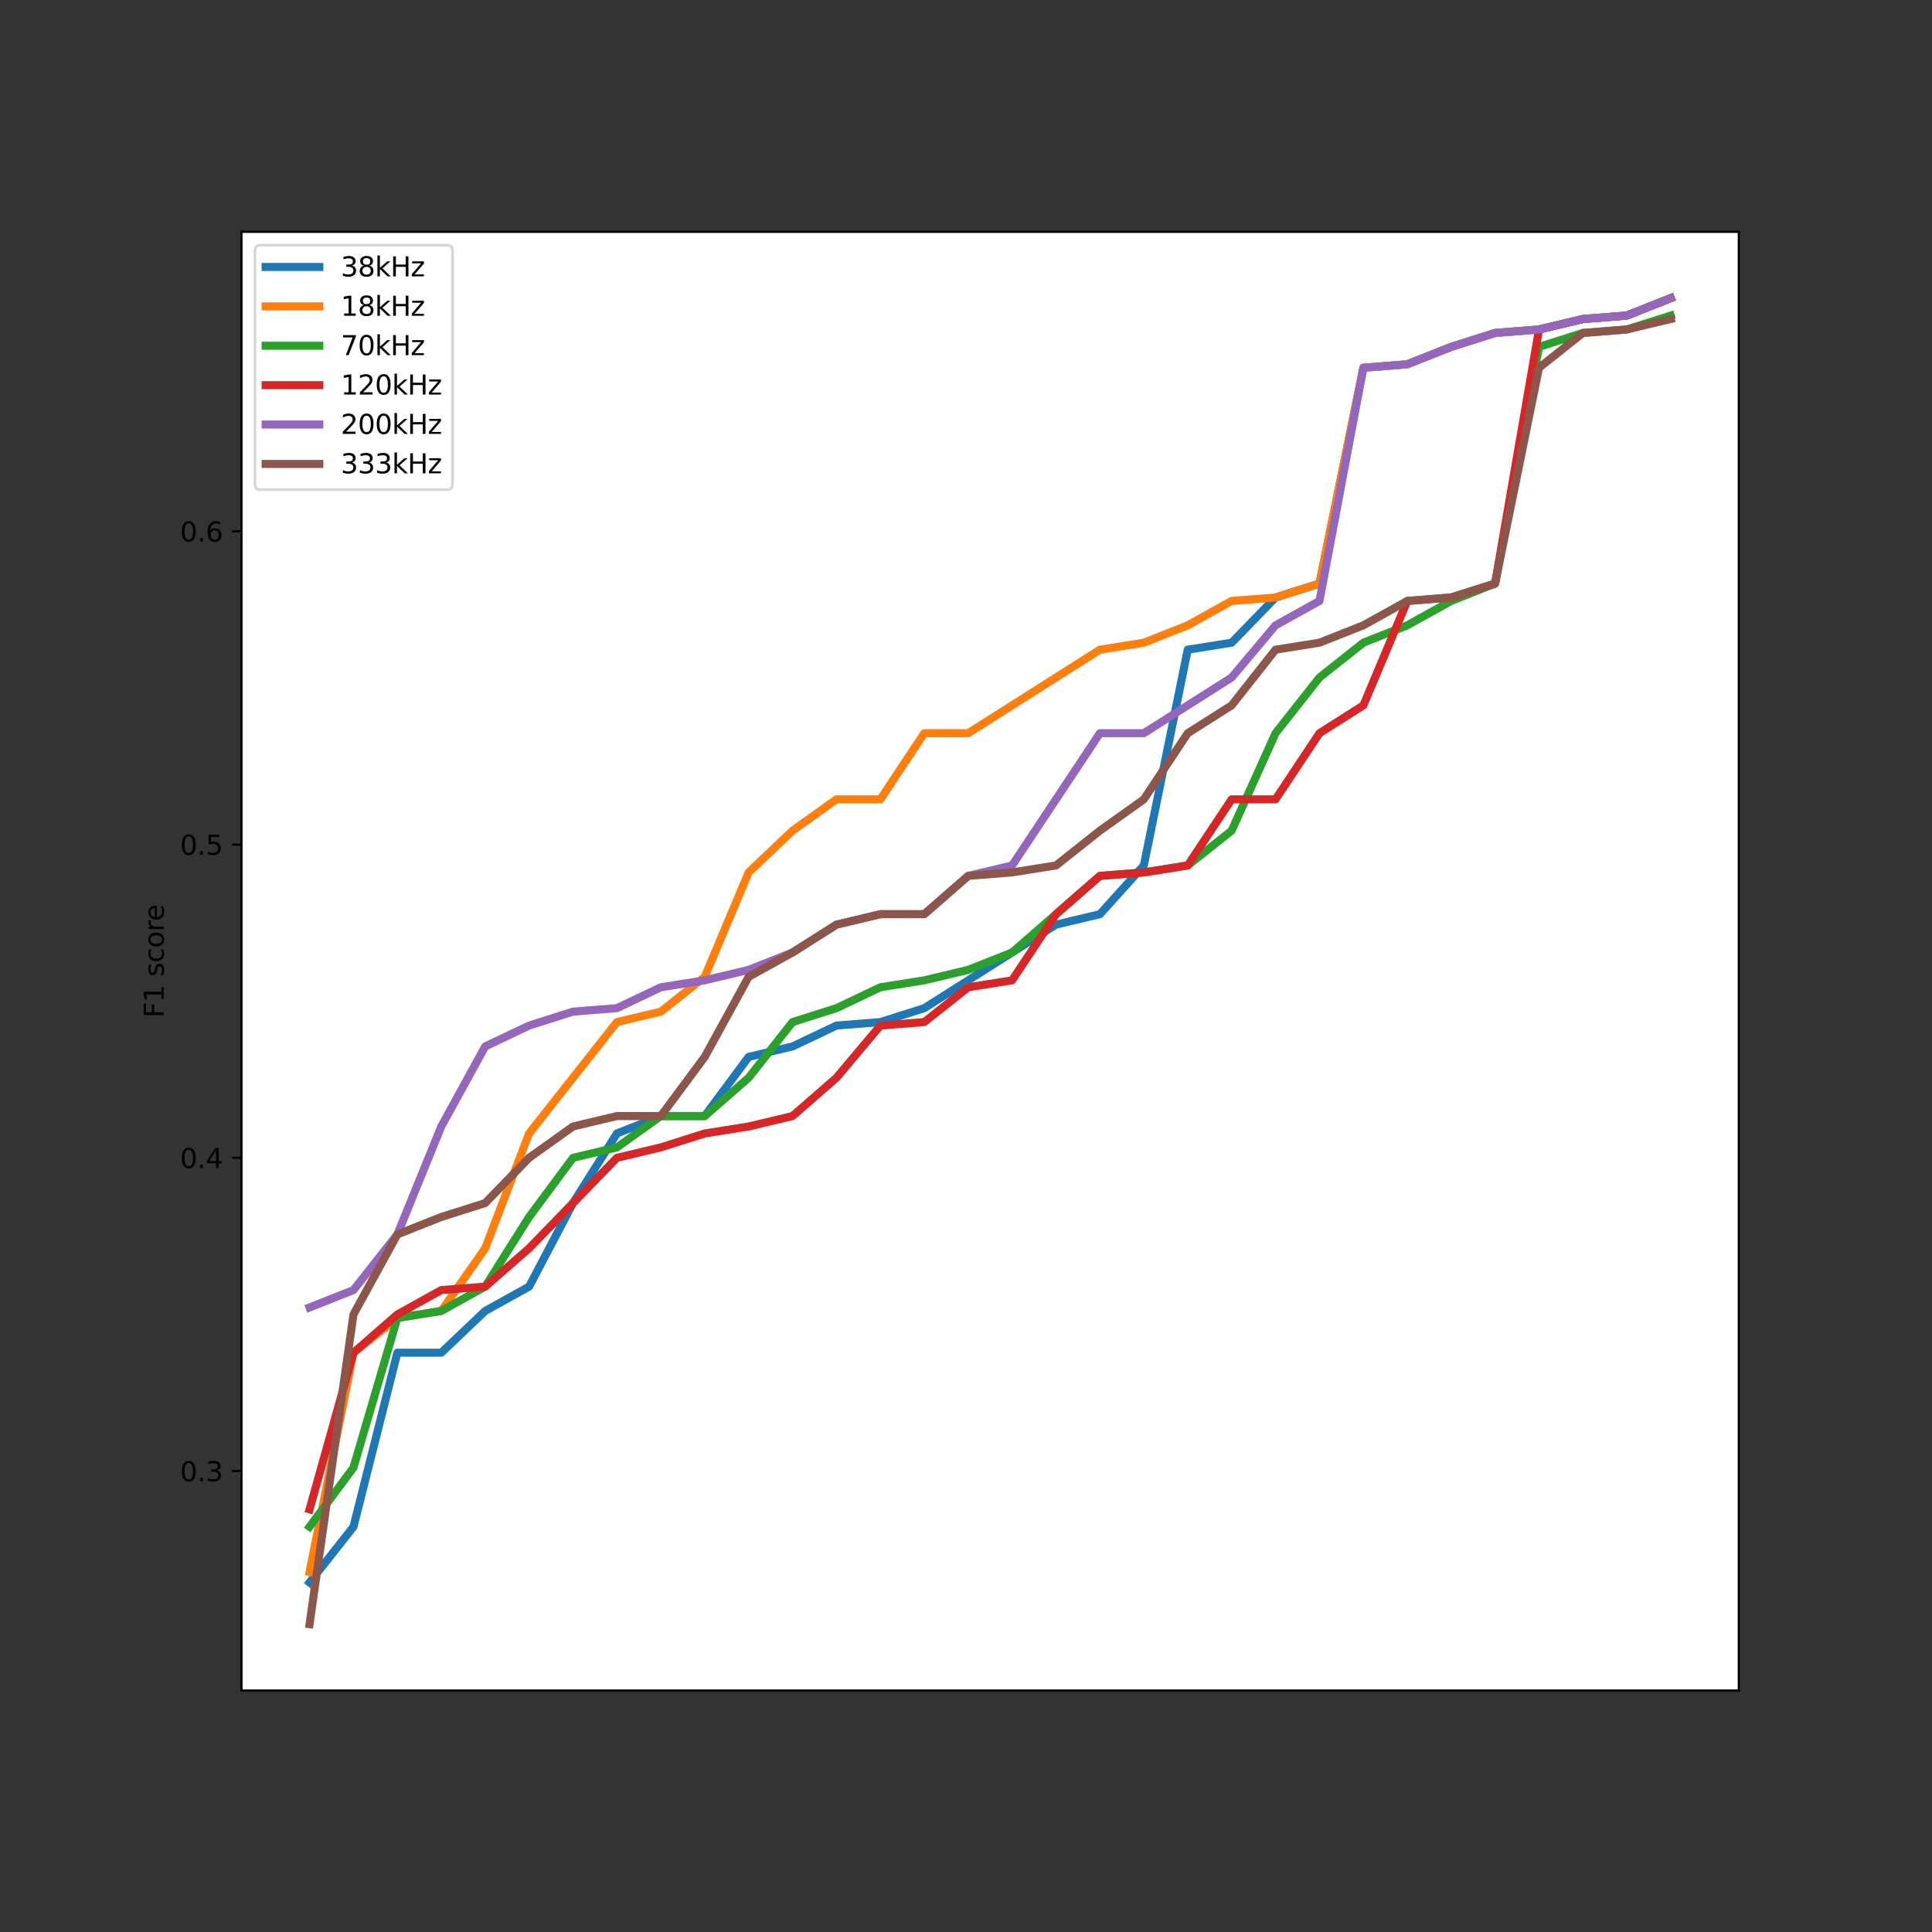 <?xml version="1.0" encoding="utf-8" standalone="no"?>
<!DOCTYPE svg PUBLIC "-//W3C//DTD SVG 1.1//EN"
  "http://www.w3.org/Graphics/SVG/1.1/DTD/svg11.dtd">
<svg xmlns:xlink="http://www.w3.org/1999/xlink" width="720pt" height="720pt" viewBox="0 0 720 720" xmlns="http://www.w3.org/2000/svg" version="1.1">
 <rect x="0" y="0" width="720" height="720" fill="#333333" stroke="none"/>
 <defs>
  <style type="text/css">*{stroke-linejoin: round; stroke-linecap: butt}</style>
 </defs>
 <g id="figure_1">
  <g id="patch_1">
   <path d="M 0 720 
L 720 720 
L 720 0 
L 0 0 
L 0 720 
z
" style="fill: none"/>
  </g>
  <g id="axes_1">
   <g id="patch_2">
    <path d="M 90 630 
L 648 630 
L 648 86.4 
L 90 86.4 
z
" style="fill: #ffffff"/>
   </g>
   <g id="matplotlib.axis_1">
    <g id="xtick_1"/>
    <g id="xtick_2"/>
    <g id="xtick_3"/>
    <g id="xtick_4"/>
    <g id="xtick_5"/>
    <g id="xtick_6"/>
    <g id="xtick_7"/>
   </g>
   <g id="matplotlib.axis_2">
    <g id="ytick_1">
     <g id="line2d_1">
      <defs>
       <path id="m94f6c1437d" d="M 0 0 
L -3.5 0 
" style="stroke: #000000; stroke-width: 0.8"/>
      </defs>
      <g>
       <use xlink:href="#m94f6c1437d" x="90" y="548.22" style="stroke: #000000; stroke-width: 0.8"/>
      </g>
     </g>
     <g id="text_1">
      <!-- 0.3 -->
      <g transform="translate(67.097 552.019)scale(0.1 -0.1)">
       <defs>
        <path id="DejaVuSans-30" d="M 2034 4250 
Q 1547 4250 1301 3770 
Q 1056 3291 1056 2328 
Q 1056 1369 1301 889 
Q 1547 409 2034 409 
Q 2525 409 2770 889 
Q 3016 1369 3016 2328 
Q 3016 3291 2770 3770 
Q 2525 4250 2034 4250 
z
M 2034 4750 
Q 2819 4750 3233 4129 
Q 3647 3509 3647 2328 
Q 3647 1150 3233 529 
Q 2819 -91 2034 -91 
Q 1250 -91 836 529 
Q 422 1150 422 2328 
Q 422 3509 836 4129 
Q 1250 4750 2034 4750 
z
" transform="scale(0.016)"/>
        <path id="DejaVuSans-2e" d="M 684 794 
L 1344 794 
L 1344 0 
L 684 0 
L 684 794 
z
" transform="scale(0.016)"/>
        <path id="DejaVuSans-33" d="M 2597 2516 
Q 3050 2419 3304 2112 
Q 3559 1806 3559 1356 
Q 3559 666 3084 287 
Q 2609 -91 1734 -91 
Q 1441 -91 1130 -33 
Q 819 25 488 141 
L 488 750 
Q 750 597 1062 519 
Q 1375 441 1716 441 
Q 2309 441 2620 675 
Q 2931 909 2931 1356 
Q 2931 1769 2642 2001 
Q 2353 2234 1838 2234 
L 1294 2234 
L 1294 2753 
L 1863 2753 
Q 2328 2753 2575 2939 
Q 2822 3125 2822 3475 
Q 2822 3834 2567 4026 
Q 2313 4219 1838 4219 
Q 1578 4219 1281 4162 
Q 984 4106 628 3988 
L 628 4550 
Q 988 4650 1302 4700 
Q 1616 4750 1894 4750 
Q 2613 4750 3031 4423 
Q 3450 4097 3450 3541 
Q 3450 3153 3228 2886 
Q 3006 2619 2597 2516 
z
" transform="scale(0.016)"/>
       </defs>
       <use xlink:href="#DejaVuSans-30"/>
       <use xlink:href="#DejaVuSans-2e" x="63.623"/>
       <use xlink:href="#DejaVuSans-33" x="95.41"/>
      </g>
     </g>
    </g>
    <g id="ytick_2">
     <g id="line2d_2">
      <g>
       <use xlink:href="#m94f6c1437d" x="90" y="431.484" style="stroke: #000000; stroke-width: 0.8"/>
      </g>
     </g>
     <g id="text_2">
      <!-- 0.4 -->
      <g transform="translate(67.097 435.283)scale(0.1 -0.1)">
       <defs>
        <path id="DejaVuSans-34" d="M 2419 4116 
L 825 1625 
L 2419 1625 
L 2419 4116 
z
M 2253 4666 
L 3047 4666 
L 3047 1625 
L 3713 1625 
L 3713 1100 
L 3047 1100 
L 3047 0 
L 2419 0 
L 2419 1100 
L 313 1100 
L 313 1709 
L 2253 4666 
z
" transform="scale(0.016)"/>
       </defs>
       <use xlink:href="#DejaVuSans-30"/>
       <use xlink:href="#DejaVuSans-2e" x="63.623"/>
       <use xlink:href="#DejaVuSans-34" x="95.41"/>
      </g>
     </g>
    </g>
    <g id="ytick_3">
     <g id="line2d_3">
      <g>
       <use xlink:href="#m94f6c1437d" x="90" y="314.748" style="stroke: #000000; stroke-width: 0.8"/>
      </g>
     </g>
     <g id="text_3">
      <!-- 0.5 -->
      <g transform="translate(67.097 318.548)scale(0.1 -0.1)">
       <defs>
        <path id="DejaVuSans-35" d="M 691 4666 
L 3169 4666 
L 3169 4134 
L 1269 4134 
L 1269 2991 
Q 1406 3038 1543 3061 
Q 1681 3084 1819 3084 
Q 2600 3084 3056 2656 
Q 3513 2228 3513 1497 
Q 3513 744 3044 326 
Q 2575 -91 1722 -91 
Q 1428 -91 1123 -41 
Q 819 9 494 109 
L 494 744 
Q 775 591 1075 516 
Q 1375 441 1709 441 
Q 2250 441 2565 725 
Q 2881 1009 2881 1497 
Q 2881 1984 2565 2268 
Q 2250 2553 1709 2553 
Q 1456 2553 1204 2497 
Q 953 2441 691 2322 
L 691 4666 
z
" transform="scale(0.016)"/>
       </defs>
       <use xlink:href="#DejaVuSans-30"/>
       <use xlink:href="#DejaVuSans-2e" x="63.623"/>
       <use xlink:href="#DejaVuSans-35" x="95.41"/>
      </g>
     </g>
    </g>
    <g id="ytick_4">
     <g id="line2d_4">
      <g>
       <use xlink:href="#m94f6c1437d" x="90" y="198.012" style="stroke: #000000; stroke-width: 0.8"/>
      </g>
     </g>
     <g id="text_4">
      <!-- 0.6 -->
      <g transform="translate(67.097 201.812)scale(0.1 -0.1)">
       <defs>
        <path id="DejaVuSans-36" d="M 2113 2584 
Q 1688 2584 1439 2293 
Q 1191 2003 1191 1497 
Q 1191 994 1439 701 
Q 1688 409 2113 409 
Q 2538 409 2786 701 
Q 3034 994 3034 1497 
Q 3034 2003 2786 2293 
Q 2538 2584 2113 2584 
z
M 3366 4563 
L 3366 3988 
Q 3128 4100 2886 4159 
Q 2644 4219 2406 4219 
Q 1781 4219 1451 3797 
Q 1122 3375 1075 2522 
Q 1259 2794 1537 2939 
Q 1816 3084 2150 3084 
Q 2853 3084 3261 2657 
Q 3669 2231 3669 1497 
Q 3669 778 3244 343 
Q 2819 -91 2113 -91 
Q 1303 -91 875 529 
Q 447 1150 447 2328 
Q 447 3434 972 4092 
Q 1497 4750 2381 4750 
Q 2619 4750 2861 4703 
Q 3103 4656 3366 4563 
z
" transform="scale(0.016)"/>
       </defs>
       <use xlink:href="#DejaVuSans-30"/>
       <use xlink:href="#DejaVuSans-2e" x="63.623"/>
       <use xlink:href="#DejaVuSans-36" x="95.41"/>
      </g>
     </g>
    </g>
    <g id="text_5">
     <!-- F1 score -->
     <g transform="translate(61.017 379.279)rotate(-90)scale(0.1 -0.1)">
      <defs>
       <path id="DejaVuSans-46" d="M 628 4666 
L 3309 4666 
L 3309 4134 
L 1259 4134 
L 1259 2759 
L 3109 2759 
L 3109 2228 
L 1259 2228 
L 1259 0 
L 628 0 
L 628 4666 
z
" transform="scale(0.016)"/>
       <path id="DejaVuSans-31" d="M 794 531 
L 1825 531 
L 1825 4091 
L 703 3866 
L 703 4441 
L 1819 4666 
L 2450 4666 
L 2450 531 
L 3481 531 
L 3481 0 
L 794 0 
L 794 531 
z
" transform="scale(0.016)"/>
       <path id="DejaVuSans-20" transform="scale(0.016)"/>
       <path id="DejaVuSans-73" d="M 2834 3397 
L 2834 2853 
Q 2591 2978 2328 3040 
Q 2066 3103 1784 3103 
Q 1356 3103 1142 2972 
Q 928 2841 928 2578 
Q 928 2378 1081 2264 
Q 1234 2150 1697 2047 
L 1894 2003 
Q 2506 1872 2764 1633 
Q 3022 1394 3022 966 
Q 3022 478 2636 193 
Q 2250 -91 1575 -91 
Q 1294 -91 989 -36 
Q 684 19 347 128 
L 347 722 
Q 666 556 975 473 
Q 1284 391 1588 391 
Q 1994 391 2212 530 
Q 2431 669 2431 922 
Q 2431 1156 2273 1281 
Q 2116 1406 1581 1522 
L 1381 1569 
Q 847 1681 609 1914 
Q 372 2147 372 2553 
Q 372 3047 722 3315 
Q 1072 3584 1716 3584 
Q 2034 3584 2315 3537 
Q 2597 3491 2834 3397 
z
" transform="scale(0.016)"/>
       <path id="DejaVuSans-63" d="M 3122 3366 
L 3122 2828 
Q 2878 2963 2633 3030 
Q 2388 3097 2138 3097 
Q 1578 3097 1268 2742 
Q 959 2388 959 1747 
Q 959 1106 1268 751 
Q 1578 397 2138 397 
Q 2388 397 2633 464 
Q 2878 531 3122 666 
L 3122 134 
Q 2881 22 2623 -34 
Q 2366 -91 2075 -91 
Q 1284 -91 818 406 
Q 353 903 353 1747 
Q 353 2603 823 3093 
Q 1294 3584 2113 3584 
Q 2378 3584 2631 3529 
Q 2884 3475 3122 3366 
z
" transform="scale(0.016)"/>
       <path id="DejaVuSans-6f" d="M 1959 3097 
Q 1497 3097 1228 2736 
Q 959 2375 959 1747 
Q 959 1119 1226 758 
Q 1494 397 1959 397 
Q 2419 397 2687 759 
Q 2956 1122 2956 1747 
Q 2956 2369 2687 2733 
Q 2419 3097 1959 3097 
z
M 1959 3584 
Q 2709 3584 3137 3096 
Q 3566 2609 3566 1747 
Q 3566 888 3137 398 
Q 2709 -91 1959 -91 
Q 1206 -91 779 398 
Q 353 888 353 1747 
Q 353 2609 779 3096 
Q 1206 3584 1959 3584 
z
" transform="scale(0.016)"/>
       <path id="DejaVuSans-72" d="M 2631 2963 
Q 2534 3019 2420 3045 
Q 2306 3072 2169 3072 
Q 1681 3072 1420 2755 
Q 1159 2438 1159 1844 
L 1159 0 
L 581 0 
L 581 3500 
L 1159 3500 
L 1159 2956 
Q 1341 3275 1631 3429 
Q 1922 3584 2338 3584 
Q 2397 3584 2469 3576 
Q 2541 3569 2628 3553 
L 2631 2963 
z
" transform="scale(0.016)"/>
       <path id="DejaVuSans-65" d="M 3597 1894 
L 3597 1613 
L 953 1613 
Q 991 1019 1311 708 
Q 1631 397 2203 397 
Q 2534 397 2845 478 
Q 3156 559 3463 722 
L 3463 178 
Q 3153 47 2828 -22 
Q 2503 -91 2169 -91 
Q 1331 -91 842 396 
Q 353 884 353 1716 
Q 353 2575 817 3079 
Q 1281 3584 2069 3584 
Q 2775 3584 3186 3129 
Q 3597 2675 3597 1894 
z
M 3022 2063 
Q 3016 2534 2758 2815 
Q 2500 3097 2075 3097 
Q 1594 3097 1305 2825 
Q 1016 2553 972 2059 
L 3022 2063 
z
" transform="scale(0.016)"/>
      </defs>
      <use xlink:href="#DejaVuSans-46"/>
      <use xlink:href="#DejaVuSans-31" x="57.52"/>
      <use xlink:href="#DejaVuSans-20" x="121.143"/>
      <use xlink:href="#DejaVuSans-73" x="152.93"/>
      <use xlink:href="#DejaVuSans-63" x="205.029"/>
      <use xlink:href="#DejaVuSans-6f" x="260.01"/>
      <use xlink:href="#DejaVuSans-72" x="321.191"/>
      <use xlink:href="#DejaVuSans-65" x="360.055"/>
     </g>
    </g>
   </g>
   <path d="M 115.364 589.726 
L 131.727 568.973 
L 148.091 504.12 
L 164.455 504.12 
L 180.818 488.555 
L 197.182 479.476 
L 213.545 448.346 
L 229.909 422.405 
L 246.273 415.919 
L 262.636 415.919 
L 279 393.869 
L 295.364 389.978 
L 311.727 382.196 
L 328.091 380.899 
L 344.455 375.71 
L 360.818 365.334 
L 377.182 354.957 
L 393.545 344.581 
L 409.909 340.69 
L 426.273 322.531 
L 442.636 242.113 
L 459 239.519 
L 475.364 222.657 
L 491.727 217.468 
L 508.091 137.05 
L 524.455 135.753 
L 540.818 129.268 
L 557.182 124.08 
L 573.545 122.783 
L 589.909 118.891 
L 606.273 117.594 
L 622.636 111.109 
" clip-path="url(#p65cb3258de)" style="fill: none; stroke: #000000; stroke-width: 2; stroke-linecap: square"/>
   <path d="M 115.364 589.726 
L 131.727 568.973 
L 148.091 504.12 
L 164.455 504.12 
L 180.818 488.555 
L 197.182 479.476 
L 213.545 448.346 
L 229.909 422.405 
L 246.273 415.919 
L 262.636 415.919 
L 279 393.869 
L 295.364 389.978 
L 311.727 382.196 
L 328.091 380.899 
L 344.455 375.71 
L 360.818 365.334 
L 377.182 354.957 
L 393.545 344.581 
L 409.909 340.69 
L 426.273 322.531 
L 442.636 242.113 
L 459 239.519 
L 475.364 222.657 
L 491.727 217.468 
L 508.091 137.05 
L 524.455 135.753 
L 540.818 129.268 
L 557.182 124.08 
L 573.545 122.783 
L 589.909 118.891 
L 606.273 117.594 
L 622.636 111.109 
" clip-path="url(#p65cb3258de)" style="fill: none; stroke: #1f77b4; stroke-width: 3; stroke-linecap: square"/>
   <path d="M 115.364 585.835 
L 131.727 504.12 
L 148.091 491.149 
L 164.455 488.555 
L 180.818 465.208 
L 197.182 422.405 
L 213.545 401.652 
L 229.909 380.899 
L 246.273 377.007 
L 262.636 364.037 
L 279 325.125 
L 295.364 309.56 
L 311.727 297.886 
L 328.091 297.886 
L 344.455 273.242 
L 360.818 273.242 
L 377.182 262.866 
L 393.545 252.489 
L 409.909 242.113 
L 426.273 239.519 
L 442.636 233.033 
L 459 223.954 
L 475.364 222.657 
L 491.727 217.468 
L 508.091 137.05 
L 524.455 135.753 
L 540.818 129.268 
L 557.182 124.08 
L 573.545 122.783 
L 589.909 118.891 
L 606.273 117.594 
L 622.636 111.109 
" clip-path="url(#p65cb3258de)" style="fill: none; stroke: #000000; stroke-width: 2; stroke-linecap: square"/>
   <path d="M 115.364 585.835 
L 131.727 504.12 
L 148.091 491.149 
L 164.455 488.555 
L 180.818 465.208 
L 197.182 422.405 
L 213.545 401.652 
L 229.909 380.899 
L 246.273 377.007 
L 262.636 364.037 
L 279 325.125 
L 295.364 309.56 
L 311.727 297.886 
L 328.091 297.886 
L 344.455 273.242 
L 360.818 273.242 
L 377.182 262.866 
L 393.545 252.489 
L 409.909 242.113 
L 426.273 239.519 
L 442.636 233.033 
L 459 223.954 
L 475.364 222.657 
L 491.727 217.468 
L 508.091 137.05 
L 524.455 135.753 
L 540.818 129.268 
L 557.182 124.08 
L 573.545 122.783 
L 589.909 118.891 
L 606.273 117.594 
L 622.636 111.109 
" clip-path="url(#p65cb3258de)" style="fill: none; stroke: #ff7f0e; stroke-width: 3; stroke-linecap: square"/>
   <path d="M 115.364 568.973 
L 131.727 546.923 
L 148.091 491.149 
L 164.455 488.555 
L 180.818 479.476 
L 197.182 453.534 
L 213.545 431.484 
L 229.909 427.593 
L 246.273 415.919 
L 262.636 415.919 
L 279 401.652 
L 295.364 380.899 
L 311.727 375.71 
L 328.091 367.928 
L 344.455 365.334 
L 360.818 361.443 
L 377.182 354.957 
L 393.545 340.69 
L 409.909 326.422 
L 426.273 325.125 
L 442.636 322.531 
L 459 309.56 
L 475.364 273.242 
L 491.727 252.489 
L 508.091 239.519 
L 524.455 233.033 
L 540.818 223.954 
L 557.182 217.468 
L 573.545 129.268 
L 589.909 124.08 
L 606.273 122.783 
L 622.636 117.594 
" clip-path="url(#p65cb3258de)" style="fill: none; stroke: #000000; stroke-width: 2; stroke-linecap: square"/>
   <path d="M 115.364 568.973 
L 131.727 546.923 
L 148.091 491.149 
L 164.455 488.555 
L 180.818 479.476 
L 197.182 453.534 
L 213.545 431.484 
L 229.909 427.593 
L 246.273 415.919 
L 262.636 415.919 
L 279 401.652 
L 295.364 380.899 
L 311.727 375.71 
L 328.091 367.928 
L 344.455 365.334 
L 360.818 361.443 
L 377.182 354.957 
L 393.545 340.69 
L 409.909 326.422 
L 426.273 325.125 
L 442.636 322.531 
L 459 309.56 
L 475.364 273.242 
L 491.727 252.489 
L 508.091 239.519 
L 524.455 233.033 
L 540.818 223.954 
L 557.182 217.468 
L 573.545 129.268 
L 589.909 124.08 
L 606.273 122.783 
L 622.636 117.594 
" clip-path="url(#p65cb3258de)" style="fill: none; stroke: #2ca02c; stroke-width: 3; stroke-linecap: square"/>
   <path d="M 115.364 562.488 
L 131.727 504.12 
L 148.091 489.852 
L 164.455 480.773 
L 180.818 479.476 
L 197.182 465.208 
L 213.545 448.346 
L 229.909 431.484 
L 246.273 427.593 
L 262.636 422.405 
L 279 419.811 
L 295.364 415.919 
L 311.727 401.652 
L 328.091 382.196 
L 344.455 380.899 
L 360.818 367.928 
L 377.182 365.334 
L 393.545 340.69 
L 409.909 326.422 
L 426.273 325.125 
L 442.636 322.531 
L 459 297.886 
L 475.364 297.886 
L 491.727 273.242 
L 508.091 262.866 
L 524.455 223.954 
L 540.818 222.657 
L 557.182 217.468 
L 573.545 122.783 
L 589.909 118.891 
L 606.273 117.594 
L 622.636 111.109 
" clip-path="url(#p65cb3258de)" style="fill: none; stroke: #000000; stroke-width: 2; stroke-linecap: square"/>
   <path d="M 115.364 562.488 
L 131.727 504.12 
L 148.091 489.852 
L 164.455 480.773 
L 180.818 479.476 
L 197.182 465.208 
L 213.545 448.346 
L 229.909 431.484 
L 246.273 427.593 
L 262.636 422.405 
L 279 419.811 
L 295.364 415.919 
L 311.727 401.652 
L 328.091 382.196 
L 344.455 380.899 
L 360.818 367.928 
L 377.182 365.334 
L 393.545 340.69 
L 409.909 326.422 
L 426.273 325.125 
L 442.636 322.531 
L 459 297.886 
L 475.364 297.886 
L 491.727 273.242 
L 508.091 262.866 
L 524.455 223.954 
L 540.818 222.657 
L 557.182 217.468 
L 573.545 122.783 
L 589.909 118.891 
L 606.273 117.594 
L 622.636 111.109 
" clip-path="url(#p65cb3258de)" style="fill: none; stroke: #d62728; stroke-width: 3; stroke-linecap: square"/>
   <path d="M 115.364 487.258 
L 131.727 480.773 
L 148.091 460.02 
L 164.455 419.811 
L 180.818 389.978 
L 197.182 382.196 
L 213.545 377.007 
L 229.909 375.71 
L 246.273 367.928 
L 262.636 365.334 
L 279 361.443 
L 295.364 354.957 
L 311.727 344.581 
L 328.091 340.69 
L 344.455 340.69 
L 360.818 326.422 
L 377.182 322.531 
L 393.545 297.886 
L 409.909 273.242 
L 426.273 273.242 
L 442.636 262.866 
L 459 252.489 
L 475.364 233.033 
L 491.727 223.954 
L 508.091 137.05 
L 524.455 135.753 
L 540.818 129.268 
L 557.182 124.08 
L 573.545 122.783 
L 589.909 118.891 
L 606.273 117.594 
L 622.636 111.109 
" clip-path="url(#p65cb3258de)" style="fill: none; stroke: #000000; stroke-width: 2; stroke-linecap: square"/>
   <path d="M 115.364 487.258 
L 131.727 480.773 
L 148.091 460.02 
L 164.455 419.811 
L 180.818 389.978 
L 197.182 382.196 
L 213.545 377.007 
L 229.909 375.71 
L 246.273 367.928 
L 262.636 365.334 
L 279 361.443 
L 295.364 354.957 
L 311.727 344.581 
L 328.091 340.69 
L 344.455 340.69 
L 360.818 326.422 
L 377.182 322.531 
L 393.545 297.886 
L 409.909 273.242 
L 426.273 273.242 
L 442.636 262.866 
L 459 252.489 
L 475.364 233.033 
L 491.727 223.954 
L 508.091 137.05 
L 524.455 135.753 
L 540.818 129.268 
L 557.182 124.08 
L 573.545 122.783 
L 589.909 118.891 
L 606.273 117.594 
L 622.636 111.109 
" clip-path="url(#p65cb3258de)" style="fill: none; stroke: #9467bd; stroke-width: 3; stroke-linecap: square"/>
   <path d="M 115.364 605.291 
L 131.727 489.852 
L 148.091 460.02 
L 164.455 453.534 
L 180.818 448.346 
L 197.182 431.484 
L 213.545 419.811 
L 229.909 415.919 
L 246.273 415.919 
L 262.636 393.869 
L 279 364.037 
L 295.364 354.957 
L 311.727 344.581 
L 328.091 340.69 
L 344.455 340.69 
L 360.818 326.422 
L 377.182 325.125 
L 393.545 322.531 
L 409.909 309.56 
L 426.273 297.886 
L 442.636 273.242 
L 459 262.866 
L 475.364 242.113 
L 491.727 239.519 
L 508.091 233.033 
L 524.455 223.954 
L 540.818 222.657 
L 557.182 217.468 
L 573.545 137.05 
L 589.909 124.08 
L 606.273 122.783 
L 622.636 118.891 
" clip-path="url(#p65cb3258de)" style="fill: none; stroke: #000000; stroke-width: 2; stroke-linecap: square"/>
   <path d="M 115.364 605.291 
L 131.727 489.852 
L 148.091 460.02 
L 164.455 453.534 
L 180.818 448.346 
L 197.182 431.484 
L 213.545 419.811 
L 229.909 415.919 
L 246.273 415.919 
L 262.636 393.869 
L 279 364.037 
L 295.364 354.957 
L 311.727 344.581 
L 328.091 340.69 
L 344.455 340.69 
L 360.818 326.422 
L 377.182 325.125 
L 393.545 322.531 
L 409.909 309.56 
L 426.273 297.886 
L 442.636 273.242 
L 459 262.866 
L 475.364 242.113 
L 491.727 239.519 
L 508.091 233.033 
L 524.455 223.954 
L 540.818 222.657 
L 557.182 217.468 
L 573.545 137.05 
L 589.909 124.08 
L 606.273 122.783 
L 622.636 118.891 
" clip-path="url(#p65cb3258de)" style="fill: none; stroke: #8c564b; stroke-width: 3; stroke-linecap: square"/>
   <g id="patch_3">
    <path d="M 90 630 
L 90 86.4 
" style="fill: none; stroke: #000000; stroke-width: 0.8; stroke-linejoin: miter; stroke-linecap: square"/>
   </g>
   <g id="patch_4">
    <path d="M 648 630 
L 648 86.4 
" style="fill: none; stroke: #000000; stroke-width: 0.8; stroke-linejoin: miter; stroke-linecap: square"/>
   </g>
   <g id="patch_5">
    <path d="M 90 630 
L 648 630 
" style="fill: none; stroke: #000000; stroke-width: 0.8; stroke-linejoin: miter; stroke-linecap: square"/>
   </g>
   <g id="patch_6">
    <path d="M 90 86.4 
L 648 86.4 
" style="fill: none; stroke: #000000; stroke-width: 0.8; stroke-linejoin: miter; stroke-linecap: square"/>
   </g>
   <g id="legend_1">
    <g id="patch_7">
     <path d="M 97 182.469 
L 166.647 182.469 
Q 168.647 182.469 168.647 180.469 
L 168.647 93.4 
Q 168.647 91.4 166.647 91.4 
L 97 91.4 
Q 95 91.4 95 93.4 
L 95 180.469 
Q 95 182.469 97 182.469 
z
" style="fill: #ffffff; opacity: 0.8; stroke: #cccccc; stroke-linejoin: miter"/>
    </g>
    <path d="M 99 99.498 
L 109 99.498 
L 119 99.498 
" style="fill: none; stroke: #000000; stroke-width: 2; stroke-linecap: square"/>
    <path d="M 99 99.498 
L 109 99.498 
L 119 99.498 
" style="fill: none; stroke: #1f77b4; stroke-width: 3; stroke-linecap: square"/>
    <g id="text_6">
     <!-- 38kHz -->
     <g transform="translate(127 102.998)scale(0.1 -0.1)">
      <defs>
       <path id="DejaVuSans-38" d="M 2034 2216 
Q 1584 2216 1326 1975 
Q 1069 1734 1069 1313 
Q 1069 891 1326 650 
Q 1584 409 2034 409 
Q 2484 409 2743 651 
Q 3003 894 3003 1313 
Q 3003 1734 2745 1975 
Q 2488 2216 2034 2216 
z
M 1403 2484 
Q 997 2584 770 2862 
Q 544 3141 544 3541 
Q 544 4100 942 4425 
Q 1341 4750 2034 4750 
Q 2731 4750 3128 4425 
Q 3525 4100 3525 3541 
Q 3525 3141 3298 2862 
Q 3072 2584 2669 2484 
Q 3125 2378 3379 2068 
Q 3634 1759 3634 1313 
Q 3634 634 3220 271 
Q 2806 -91 2034 -91 
Q 1263 -91 848 271 
Q 434 634 434 1313 
Q 434 1759 690 2068 
Q 947 2378 1403 2484 
z
M 1172 3481 
Q 1172 3119 1398 2916 
Q 1625 2713 2034 2713 
Q 2441 2713 2670 2916 
Q 2900 3119 2900 3481 
Q 2900 3844 2670 4047 
Q 2441 4250 2034 4250 
Q 1625 4250 1398 4047 
Q 1172 3844 1172 3481 
z
" transform="scale(0.016)"/>
       <path id="DejaVuSans-6b" d="M 581 4863 
L 1159 4863 
L 1159 1991 
L 2875 3500 
L 3609 3500 
L 1753 1863 
L 3688 0 
L 2938 0 
L 1159 1709 
L 1159 0 
L 581 0 
L 581 4863 
z
" transform="scale(0.016)"/>
       <path id="DejaVuSans-48" d="M 628 4666 
L 1259 4666 
L 1259 2753 
L 3553 2753 
L 3553 4666 
L 4184 4666 
L 4184 0 
L 3553 0 
L 3553 2222 
L 1259 2222 
L 1259 0 
L 628 0 
L 628 4666 
z
" transform="scale(0.016)"/>
       <path id="DejaVuSans-7a" d="M 353 3500 
L 3084 3500 
L 3084 2975 
L 922 459 
L 3084 459 
L 3084 0 
L 275 0 
L 275 525 
L 2438 3041 
L 353 3041 
L 353 3500 
z
" transform="scale(0.016)"/>
      </defs>
      <use xlink:href="#DejaVuSans-33"/>
      <use xlink:href="#DejaVuSans-38" x="63.623"/>
      <use xlink:href="#DejaVuSans-6b" x="127.246"/>
      <use xlink:href="#DejaVuSans-48" x="185.156"/>
      <use xlink:href="#DejaVuSans-7a" x="260.352"/>
     </g>
    </g>
    <path d="M 99 114.177 
L 109 114.177 
L 119 114.177 
" style="fill: none; stroke: #000000; stroke-width: 2; stroke-linecap: square"/>
    <path d="M 99 114.177 
L 109 114.177 
L 119 114.177 
" style="fill: none; stroke: #ff7f0e; stroke-width: 3; stroke-linecap: square"/>
    <g id="text_7">
     <!-- 18kHz -->
     <g transform="translate(127 117.677)scale(0.1 -0.1)">
      <use xlink:href="#DejaVuSans-31"/>
      <use xlink:href="#DejaVuSans-38" x="63.623"/>
      <use xlink:href="#DejaVuSans-6b" x="127.246"/>
      <use xlink:href="#DejaVuSans-48" x="185.156"/>
      <use xlink:href="#DejaVuSans-7a" x="260.352"/>
     </g>
    </g>
    <path d="M 99 128.855 
L 109 128.855 
L 119 128.855 
" style="fill: none; stroke: #000000; stroke-width: 2; stroke-linecap: square"/>
    <path d="M 99 128.855 
L 109 128.855 
L 119 128.855 
" style="fill: none; stroke: #2ca02c; stroke-width: 3; stroke-linecap: square"/>
    <g id="text_8">
     <!-- 70kHz -->
     <g transform="translate(127 132.355)scale(0.1 -0.1)">
      <defs>
       <path id="DejaVuSans-37" d="M 525 4666 
L 3525 4666 
L 3525 4397 
L 1831 0 
L 1172 0 
L 2766 4134 
L 525 4134 
L 525 4666 
z
" transform="scale(0.016)"/>
      </defs>
      <use xlink:href="#DejaVuSans-37"/>
      <use xlink:href="#DejaVuSans-30" x="63.623"/>
      <use xlink:href="#DejaVuSans-6b" x="127.246"/>
      <use xlink:href="#DejaVuSans-48" x="185.156"/>
      <use xlink:href="#DejaVuSans-7a" x="260.352"/>
     </g>
    </g>
    <path d="M 99 143.533 
L 109 143.533 
L 119 143.533 
" style="fill: none; stroke: #000000; stroke-width: 2; stroke-linecap: square"/>
    <path d="M 99 143.533 
L 109 143.533 
L 119 143.533 
" style="fill: none; stroke: #d62728; stroke-width: 3; stroke-linecap: square"/>
    <g id="text_9">
     <!-- 120kHz -->
     <g transform="translate(127 147.033)scale(0.1 -0.1)">
      <defs>
       <path id="DejaVuSans-32" d="M 1228 531 
L 3431 531 
L 3431 0 
L 469 0 
L 469 531 
Q 828 903 1448 1529 
Q 2069 2156 2228 2338 
Q 2531 2678 2651 2914 
Q 2772 3150 2772 3378 
Q 2772 3750 2511 3984 
Q 2250 4219 1831 4219 
Q 1534 4219 1204 4116 
Q 875 4013 500 3803 
L 500 4441 
Q 881 4594 1212 4672 
Q 1544 4750 1819 4750 
Q 2544 4750 2975 4387 
Q 3406 4025 3406 3419 
Q 3406 3131 3298 2873 
Q 3191 2616 2906 2266 
Q 2828 2175 2409 1742 
Q 1991 1309 1228 531 
z
" transform="scale(0.016)"/>
      </defs>
      <use xlink:href="#DejaVuSans-31"/>
      <use xlink:href="#DejaVuSans-32" x="63.623"/>
      <use xlink:href="#DejaVuSans-30" x="127.246"/>
      <use xlink:href="#DejaVuSans-6b" x="190.869"/>
      <use xlink:href="#DejaVuSans-48" x="248.779"/>
      <use xlink:href="#DejaVuSans-7a" x="323.975"/>
     </g>
    </g>
    <path d="M 99 158.211 
L 109 158.211 
L 119 158.211 
" style="fill: none; stroke: #000000; stroke-width: 2; stroke-linecap: square"/>
    <path d="M 99 158.211 
L 109 158.211 
L 119 158.211 
" style="fill: none; stroke: #9467bd; stroke-width: 3; stroke-linecap: square"/>
    <g id="text_10">
     <!-- 200kHz -->
     <g transform="translate(127 161.711)scale(0.1 -0.1)">
      <use xlink:href="#DejaVuSans-32"/>
      <use xlink:href="#DejaVuSans-30" x="63.623"/>
      <use xlink:href="#DejaVuSans-30" x="127.246"/>
      <use xlink:href="#DejaVuSans-6b" x="190.869"/>
      <use xlink:href="#DejaVuSans-48" x="248.779"/>
      <use xlink:href="#DejaVuSans-7a" x="323.975"/>
     </g>
    </g>
    <path d="M 99 172.889 
L 109 172.889 
L 119 172.889 
" style="fill: none; stroke: #000000; stroke-width: 2; stroke-linecap: square"/>
    <path d="M 99 172.889 
L 109 172.889 
L 119 172.889 
" style="fill: none; stroke: #8c564b; stroke-width: 3; stroke-linecap: square"/>
    <g id="text_11">
     <!-- 333kHz -->
     <g transform="translate(127 176.389)scale(0.1 -0.1)">
      <use xlink:href="#DejaVuSans-33"/>
      <use xlink:href="#DejaVuSans-33" x="63.623"/>
      <use xlink:href="#DejaVuSans-33" x="127.246"/>
      <use xlink:href="#DejaVuSans-6b" x="190.869"/>
      <use xlink:href="#DejaVuSans-48" x="248.779"/>
      <use xlink:href="#DejaVuSans-7a" x="323.975"/>
     </g>
    </g>
   </g>
  </g>
 </g>
 <defs>
  <clipPath id="p65cb3258de">
   <rect x="90" y="86.4" width="558" height="543.6"/>
  </clipPath>
 </defs>
</svg>
